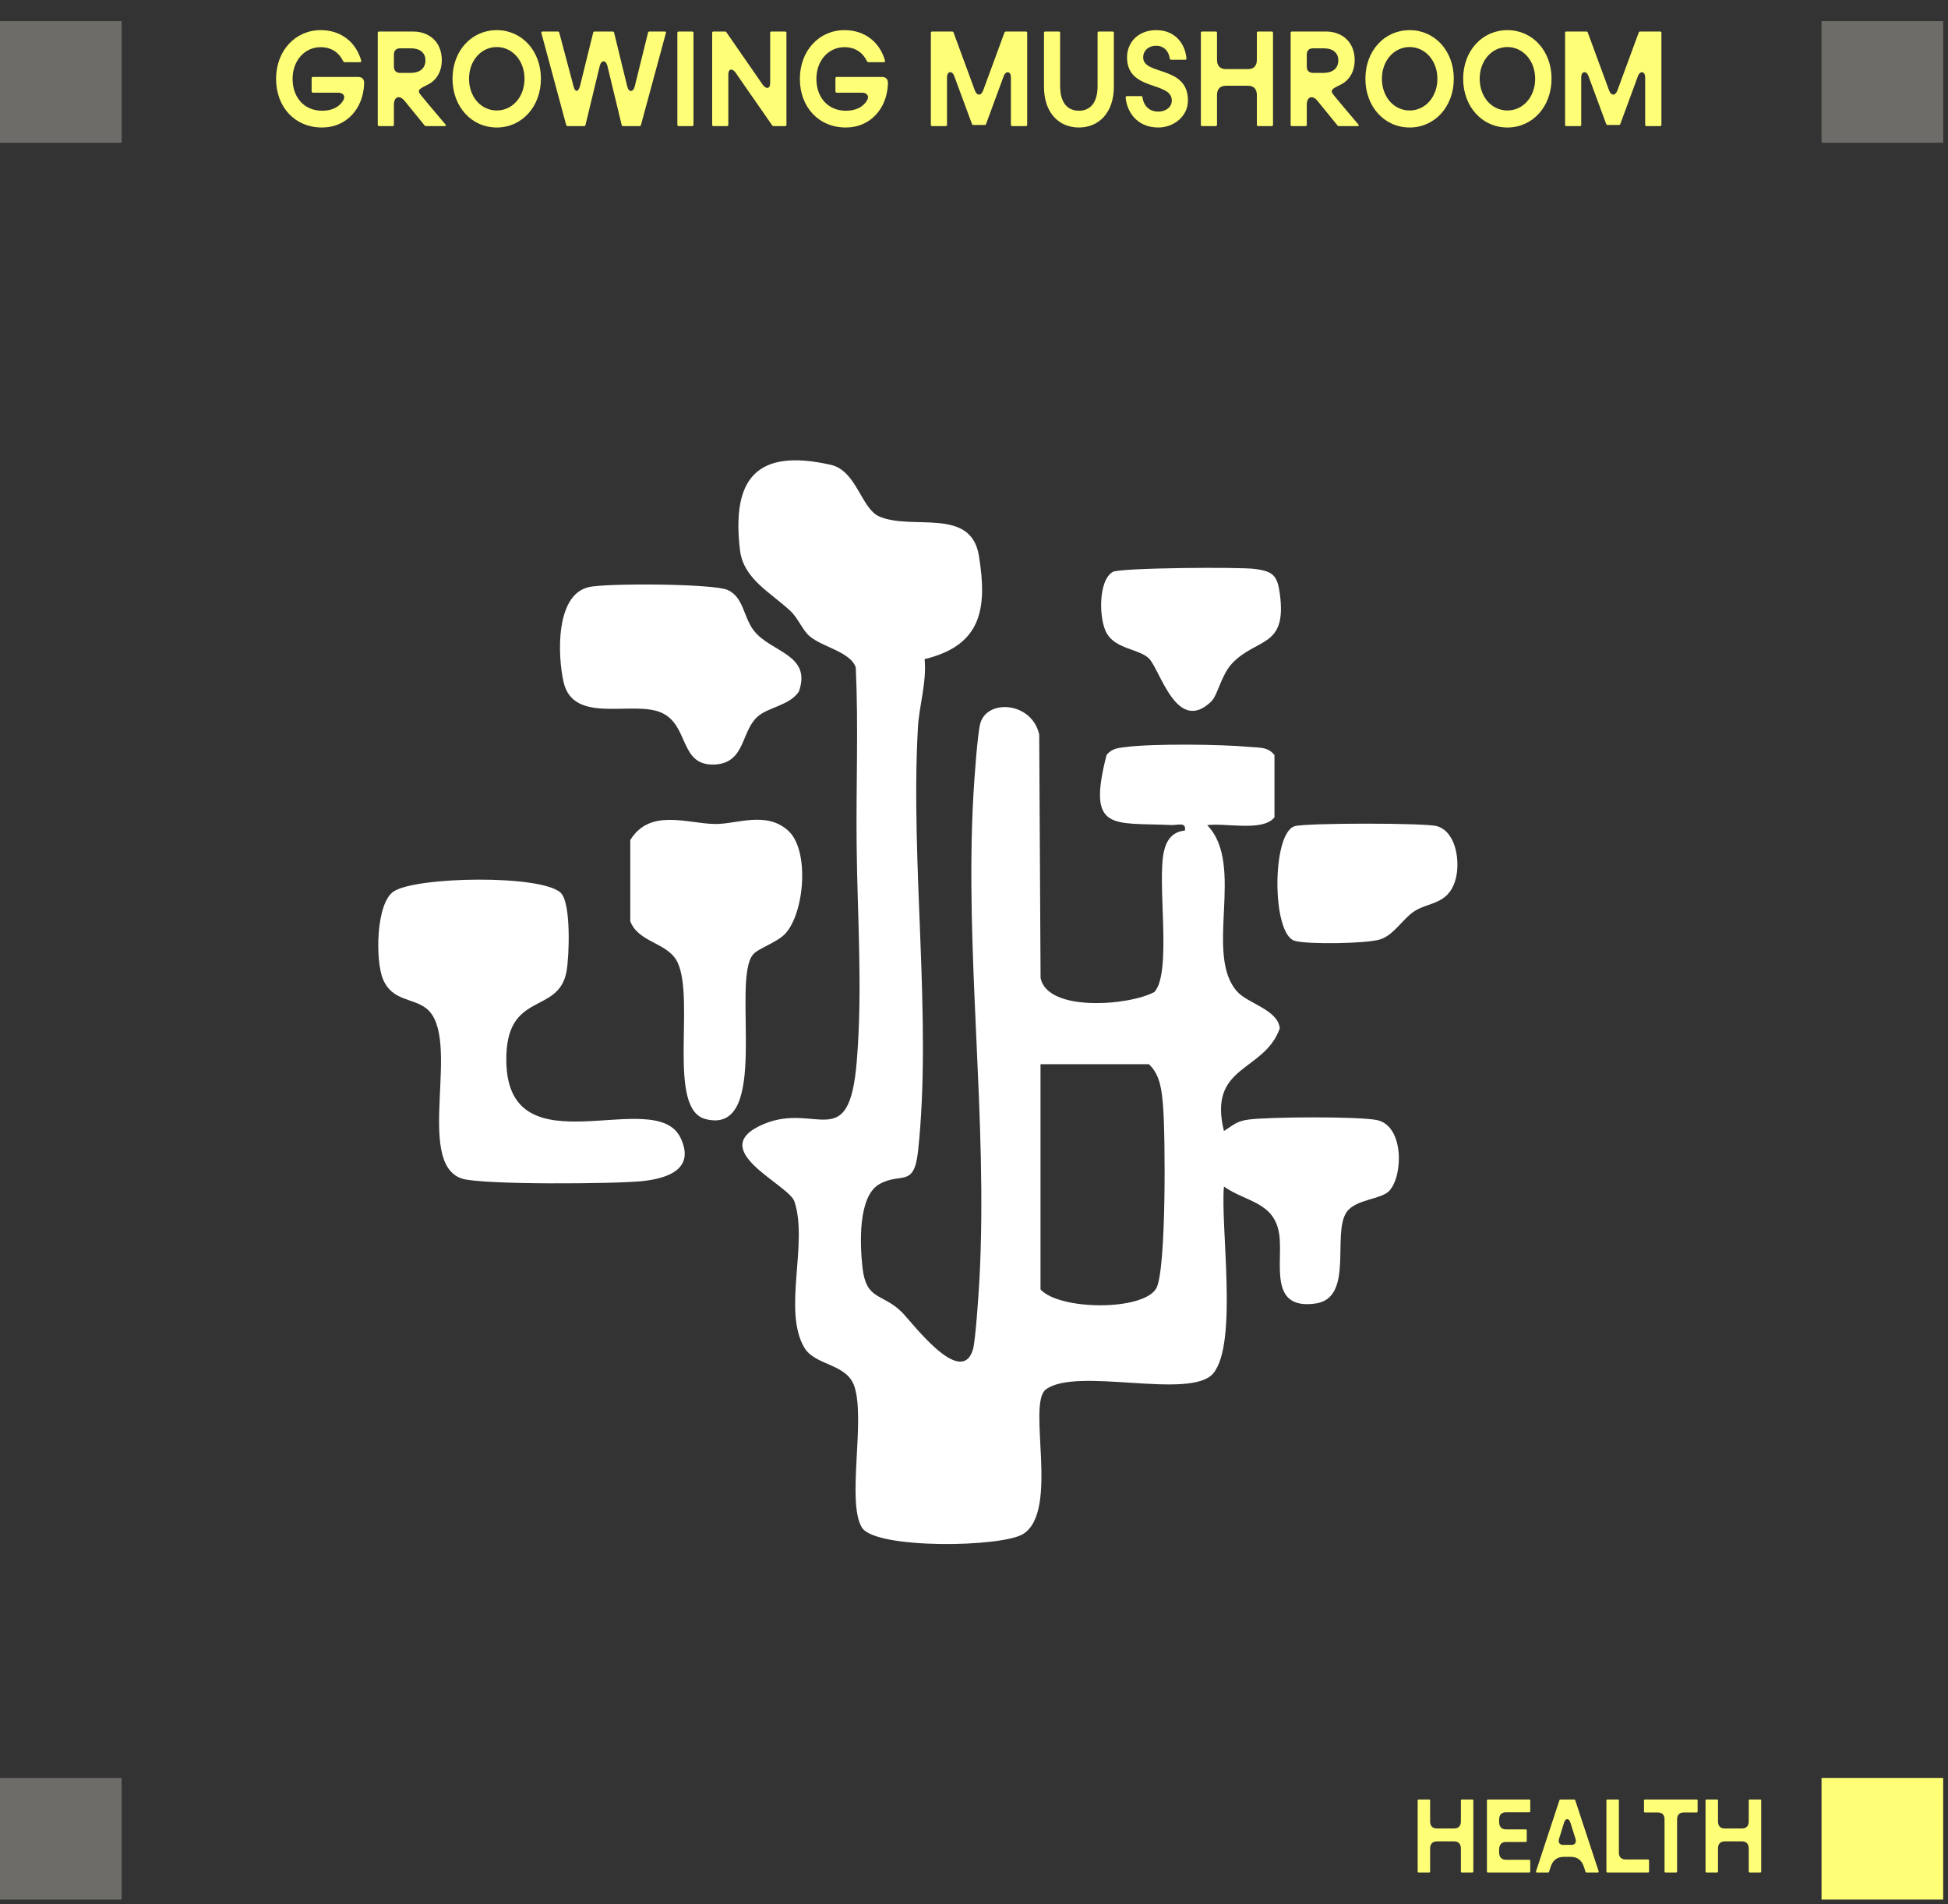<svg width="309" height="302" viewBox="0 0 309 302" fill="none" xmlns="http://www.w3.org/2000/svg">
<rect x="0" y="0" width="309" height="302" fill="#333333" stroke="none"/>
<path d="M51.093 20.22C46.753 20.22 43.793 16.96 43.793 12.5C43.793 8.08 46.813 4.78 50.873 4.78C54.113 4.78 56.473 6.7 57.293 9.6C57.333 9.78 57.253 9.86 57.113 9.86H54.673C54.573 9.86 54.493 9.82 54.433 9.7C53.833 8.42 52.633 7.48 50.873 7.48C48.333 7.48 46.413 9.6 46.413 12.5C46.413 15.48 48.273 17.56 51.093 17.56C52.593 17.56 53.773 17.04 54.453 15.92C54.853 15.24 54.433 14.7 53.673 14.7H49.633C49.513 14.7 49.433 14.6 49.433 14.48V12.42C49.433 12.28 49.513 12.2 49.633 12.2H56.753C57.613 12.2 57.813 12.7 57.753 13.42C57.573 17.24 54.953 20.22 51.093 20.22ZM59.922 5.2C59.922 5.08 60.002 5 60.121 5H65.522C68.001 5 70.082 6.56 70.082 9.58C70.082 11.12 69.401 12.64 67.901 13.4C66.481 14.1 66.061 14.28 66.822 15.16L67.962 16.54L70.681 19.76C70.781 19.88 70.722 20 70.561 20H67.582C67.481 20 67.401 19.96 67.341 19.88L64.201 16.02C63.382 15 62.481 15.32 62.481 16.62V19.8C62.481 19.92 62.401 20 62.282 20H60.121C60.002 20 59.922 19.92 59.922 19.8V5.2ZM65.121 11.56C66.541 11.56 67.481 10.88 67.481 9.58C67.481 8.3 66.541 7.66 65.141 7.66H63.481C62.842 7.66 62.481 8.02 62.481 8.66V10.56C62.481 11.2 62.842 11.56 63.481 11.56H65.121ZM78.801 20.22C74.801 20.22 71.781 16.92 71.781 12.48C71.781 8.06 74.801 4.78 78.801 4.78C82.781 4.78 85.801 8.06 85.801 12.48C85.801 16.92 82.781 20.22 78.801 20.22ZM78.801 17.52C81.261 17.52 83.201 15.4 83.201 12.48C83.201 9.62 81.261 7.46 78.801 7.46C76.321 7.46 74.401 9.62 74.401 12.48C74.401 15.4 76.321 17.52 78.801 17.52ZM85.872 5.22C85.832 5.08 85.912 5 86.052 5H88.492C88.612 5 88.672 5.06 88.712 5.18L90.992 13.74C91.252 14.72 91.772 14.58 92.012 13.6L94.092 5.18C94.112 5.06 94.192 5 94.312 5H97.192C97.312 5 97.392 5.06 97.412 5.18L99.492 13.7C99.732 14.68 100.452 14.66 100.692 13.68L102.792 5.18C102.812 5.06 102.892 5 103.012 5H105.452C105.592 5 105.672 5.08 105.632 5.22L101.672 19.82C101.652 19.92 101.572 20 101.452 20H98.832C98.712 20 98.632 19.94 98.612 19.82L96.352 10.46C96.112 9.48 95.372 9.48 95.132 10.46L92.872 19.82C92.852 19.94 92.772 20 92.652 20H90.032C89.912 20 89.832 19.92 89.812 19.82L85.872 5.22ZM107.445 5.22C107.445 5.08 107.525 5 107.645 5H109.805C109.925 5 110.005 5.08 110.005 5.22V19.78C110.005 19.92 109.925 20 109.805 20H107.645C107.525 20 107.445 19.92 107.445 19.78V5.22ZM112.968 5.2C112.968 5.08 113.048 5 113.168 5H114.988C115.088 5 115.168 5.02 115.228 5.12L120.948 13.38C121.488 14.18 122.168 14.14 122.168 13.18V5.2C122.168 5.08 122.248 5 122.368 5H124.548C124.668 5 124.748 5.08 124.748 5.2V19.8C124.748 19.92 124.668 20 124.548 20H122.728C122.628 20 122.548 19.98 122.488 19.88C120.568 17.08 118.648 14.4 116.728 11.58C116.188 10.78 115.528 10.86 115.528 11.82V19.8C115.528 19.92 115.448 20 115.328 20H113.168C113.048 20 112.968 19.92 112.968 19.8V5.2ZM134.179 20.22C129.839 20.22 126.879 16.96 126.879 12.5C126.879 8.08 129.899 4.78 133.959 4.78C137.199 4.78 139.559 6.7 140.379 9.6C140.419 9.78 140.339 9.86 140.199 9.86H137.759C137.659 9.86 137.579 9.82 137.519 9.7C136.919 8.42 135.719 7.48 133.959 7.48C131.419 7.48 129.499 9.6 129.499 12.5C129.499 15.48 131.359 17.56 134.179 17.56C135.679 17.56 136.859 17.04 137.539 15.92C137.939 15.24 137.519 14.7 136.759 14.7H132.719C132.599 14.7 132.519 14.6 132.519 14.48V12.42C132.519 12.28 132.599 12.2 132.719 12.2H139.839C140.699 12.2 140.899 12.7 140.839 13.42C140.659 17.24 138.039 20.22 134.179 20.22ZM147.656 5.2C147.656 5.08 147.736 5 147.856 5H151.016C151.116 5 151.216 5.04 151.256 5.16L154.636 14.34C154.956 15.22 155.636 15.22 155.956 14.34L159.336 5.16C159.376 5.04 159.476 5 159.576 5H162.736C162.856 5 162.936 5.08 162.936 5.2V19.8C162.936 19.92 162.856 20 162.736 20H160.556C160.436 20 160.356 19.92 160.356 19.8V12.26C160.356 11.3 159.556 11.16 159.216 12.06L156.416 19.66C156.376 19.78 156.296 19.82 156.196 19.82H154.396C154.296 19.82 154.216 19.78 154.176 19.66L151.356 12.04C151.016 11.14 150.216 11.3 150.216 12.26V19.8C150.216 19.92 150.136 20 150.016 20H147.856C147.736 20 147.656 19.92 147.656 19.8V5.2ZM171.142 20.22C167.962 20.22 165.602 17.88 165.602 13.76V5.2C165.602 5.08 165.682 5 165.802 5H167.962C168.082 5 168.162 5.08 168.162 5.2V13.66C168.162 16.34 169.382 17.56 171.142 17.56C172.902 17.56 174.102 16.34 174.102 13.66V5.2C174.102 5.08 174.182 5 174.302 5H176.482C176.602 5 176.682 5.08 176.682 5.2V13.76C176.682 17.88 174.302 20.22 171.142 20.22ZM183.736 20.22C180.236 20.22 178.716 17.58 178.556 15.44C178.556 15.32 178.636 15.24 178.756 15.24H181.016C181.136 15.24 181.196 15.3 181.216 15.42C181.416 16.76 182.276 17.7 183.736 17.7C184.936 17.7 185.876 16.98 185.876 15.94C185.876 12.84 178.776 14.52 178.776 9.1C178.776 6.7 180.556 4.78 183.416 4.78C186.516 4.78 188.036 7.08 188.196 9.28C188.216 9.4 188.136 9.48 188.016 9.48H185.776C185.656 9.48 185.576 9.42 185.556 9.28C185.416 8.18 184.656 7.26 183.416 7.26C182.136 7.26 181.336 8.06 181.336 9.1C181.336 12.02 188.436 10.32 188.436 15.94C188.436 18.48 186.156 20.22 183.736 20.22ZM199.368 15.06C199.368 14.12 198.868 13.6 197.968 13.6H194.448C193.548 13.6 193.048 14.12 193.048 15.06V19.8C193.048 19.92 192.968 20 192.848 20H190.688C190.568 20 190.488 19.92 190.488 19.8V5.2C190.488 5.08 190.568 5 190.688 5H192.848C192.968 5 193.048 5.08 193.048 5.2V9.5C193.048 10.44 193.548 10.96 194.448 10.96H197.968C198.868 10.96 199.368 10.44 199.368 9.5V5.2C199.368 5.08 199.448 5 199.568 5H201.728C201.848 5 201.928 5.08 201.928 5.2V19.8C201.928 19.92 201.848 20 201.728 20H199.568C199.448 20 199.368 19.92 199.368 19.8V15.06ZM204.726 5.2C204.726 5.08 204.806 5 204.926 5H210.326C212.806 5 214.886 6.56 214.886 9.58C214.886 11.12 214.206 12.64 212.706 13.4C211.286 14.1 210.866 14.28 211.626 15.16L212.766 16.54L215.486 19.76C215.586 19.88 215.526 20 215.366 20H212.386C212.286 20 212.206 19.96 212.146 19.88L209.006 16.02C208.186 15 207.286 15.32 207.286 16.62V19.8C207.286 19.92 207.206 20 207.086 20H204.926C204.806 20 204.726 19.92 204.726 19.8V5.2ZM209.926 11.56C211.346 11.56 212.286 10.88 212.286 9.58C212.286 8.3 211.346 7.66 209.946 7.66H208.286C207.646 7.66 207.286 8.02 207.286 8.66V10.56C207.286 11.2 207.646 11.56 208.286 11.56H209.926ZM223.606 20.22C219.606 20.22 216.586 16.92 216.586 12.48C216.586 8.06 219.606 4.78 223.606 4.78C227.586 4.78 230.606 8.06 230.606 12.48C230.606 16.92 227.586 20.22 223.606 20.22ZM223.606 17.52C226.066 17.52 228.006 15.4 228.006 12.48C228.006 9.62 226.066 7.46 223.606 7.46C221.126 7.46 219.206 9.62 219.206 12.48C219.206 15.4 221.126 17.52 223.606 17.52ZM239.114 20.22C235.114 20.22 232.094 16.92 232.094 12.48C232.094 8.06 235.114 4.78 239.114 4.78C243.094 4.78 246.114 8.06 246.114 12.48C246.114 16.92 243.094 20.22 239.114 20.22ZM239.114 17.52C241.574 17.52 243.514 15.4 243.514 12.48C243.514 9.62 241.574 7.46 239.114 7.46C236.634 7.46 234.714 9.62 234.714 12.48C234.714 15.4 236.634 17.52 239.114 17.52ZM248.261 5.2C248.261 5.08 248.341 5 248.461 5H251.621C251.721 5 251.821 5.04 251.861 5.16L255.241 14.34C255.561 15.22 256.241 15.22 256.561 14.34L259.941 5.16C259.981 5.04 260.081 5 260.181 5H263.341C263.461 5 263.541 5.08 263.541 5.2V19.8C263.541 19.92 263.461 20 263.341 20H261.161C261.041 20 260.961 19.92 260.961 19.8V12.26C260.961 11.3 260.161 11.16 259.821 12.06L257.021 19.66C256.981 19.78 256.901 19.82 256.801 19.82H255.001C254.901 19.82 254.821 19.78 254.781 19.66L251.961 12.04C251.621 11.14 250.821 11.3 250.821 12.26V19.8C250.821 19.92 250.741 20 250.621 20H248.461C248.341 20 248.261 19.92 248.261 19.8V5.2Z" fill="#FFFF77"/>
<rect y="3.344" width="19.296" height="19.296" fill="#6D6C69"/>
<rect y="281.961" width="19.296" height="19.296" fill="#6D6C69"/>
<rect x="288.94" y="3.344" width="19.296" height="19.296" fill="#6D6C69"/>
<rect x="288.94" y="281.961" width="19.296" height="19.296" fill="#FFFF77"/>
<path d="M231.731 293.148C231.731 292.422 231.345 292.021 230.65 292.021H227.933C227.238 292.021 226.852 292.422 226.852 293.148V296.807C226.852 296.899 226.791 296.961 226.698 296.961H225.031C224.938 296.961 224.877 296.899 224.877 296.807V285.538C224.877 285.445 224.938 285.383 225.031 285.383H226.698C226.791 285.383 226.852 285.445 226.852 285.538V288.857C226.852 289.582 227.238 289.983 227.933 289.983H230.65C231.345 289.983 231.731 289.582 231.731 288.857V285.538C231.731 285.445 231.792 285.383 231.885 285.383H233.552C233.645 285.383 233.706 285.445 233.706 285.538V296.807C233.706 296.899 233.645 296.961 233.552 296.961H231.885C231.792 296.961 231.731 296.899 231.731 296.807V293.148ZM235.866 285.553C235.866 285.445 235.928 285.383 236.021 285.383H242.581C242.674 285.383 242.736 285.445 242.736 285.553V287.236C242.736 287.328 242.674 287.405 242.581 287.405H238.876C238.182 287.405 237.796 287.822 237.796 288.594V288.934C237.796 289.69 238.182 290.122 238.876 290.122H242.026C242.118 290.122 242.18 290.184 242.18 290.292V291.959C242.18 292.052 242.118 292.114 242.026 292.114H238.876C238.182 292.114 237.796 292.561 237.796 293.318V293.75C237.796 294.522 238.182 294.939 238.876 294.939H242.581C242.674 294.939 242.736 295.016 242.736 295.109V296.791C242.736 296.899 242.674 296.961 242.581 296.961H236.021C235.928 296.961 235.866 296.899 235.866 296.791V285.553ZM247.359 285.507C247.39 285.414 247.467 285.383 247.544 285.383H249.69C249.767 285.383 249.844 285.414 249.875 285.507L253.58 296.76C253.611 296.899 253.564 296.961 253.456 296.961H251.681C251.604 296.961 251.527 296.93 251.496 296.837L251.264 296.112C250.909 295 250.215 294.476 249.149 294.476H248.069C247.004 294.476 246.309 295 245.954 296.112L245.722 296.837C245.692 296.93 245.614 296.961 245.537 296.961H243.777C243.669 296.961 243.623 296.899 243.654 296.76L247.359 285.507ZM249.288 292.577C249.844 292.577 250.091 292.175 249.906 291.589L249.103 289.042C248.872 288.301 248.331 288.301 248.1 289.042L247.312 291.589C247.127 292.175 247.374 292.577 247.93 292.577H249.288ZM254.816 285.553C254.816 285.445 254.877 285.383 254.97 285.383H256.637C256.73 285.383 256.792 285.445 256.792 285.553V293.812C256.792 294.506 257.178 294.892 257.872 294.892H261.423C261.515 294.892 261.577 294.954 261.577 295.062V296.791C261.577 296.899 261.515 296.961 261.423 296.961H254.97C254.877 296.961 254.816 296.899 254.816 296.791V285.553ZM264.036 288.517C264.036 287.822 263.65 287.436 262.956 287.436H260.934C260.841 287.436 260.779 287.375 260.779 287.282V285.538C260.779 285.445 260.841 285.383 260.934 285.383H269.131C269.223 285.383 269.285 285.445 269.285 285.538V287.282C269.285 287.375 269.223 287.436 269.131 287.436H267.108C266.414 287.436 266.028 287.822 266.028 288.517V296.807C266.028 296.899 265.966 296.961 265.873 296.961H264.191C264.098 296.961 264.036 296.899 264.036 296.807V288.517ZM277.393 293.148C277.393 292.422 277.007 292.021 276.312 292.021H273.596C272.901 292.021 272.515 292.422 272.515 293.148V296.807C272.515 296.899 272.453 296.961 272.361 296.961H270.693C270.601 296.961 270.539 296.899 270.539 296.807V285.538C270.539 285.445 270.601 285.383 270.693 285.383H272.361C272.453 285.383 272.515 285.445 272.515 285.538V288.857C272.515 289.582 272.901 289.983 273.596 289.983H276.312C277.007 289.983 277.393 289.582 277.393 288.857V285.538C277.393 285.445 277.455 285.383 277.547 285.383H279.215C279.307 285.383 279.369 285.445 279.369 285.538V296.807C279.369 296.899 279.307 296.961 279.215 296.961H277.547C277.455 296.961 277.393 296.899 277.393 296.807V293.148Z" fill="#FFFF77"/>
<path d="M146.666 104.526C147.016 108.224 145.811 111.808 145.605 115.382C144.38 136.919 147.861 161.504 145.636 182.464C144.998 188.499 142.958 185.832 139.497 187.789C136.037 189.746 136.418 197.47 136.809 200.993C137.386 206.256 139.879 205.02 142.989 208.027C144.544 209.521 152.382 220.171 154.319 214.073C154.741 212.734 155.256 204.927 155.369 202.775C156.708 177.376 152.98 151.132 154.411 125.96C154.545 123.653 155.05 116.278 155.503 114.702C156.636 110.768 163.712 111.345 164.845 116.484L165.061 155.077C166.112 160.556 179.182 159.485 183.127 157.312C185.949 154.129 183.487 140.019 184.631 135.003C185.043 133.201 186 131.892 187.957 131.717C188.194 130.275 186.773 130.893 185.774 130.842C176.473 130.409 172.395 131.975 175.526 119.739C176.37 118.668 177.431 118.616 178.657 118.462C182.91 117.916 193.746 118.029 198.154 118.451C199.647 118.596 201.079 118.379 202.161 119.739V129.616C200.327 131.954 194.333 130.451 191.49 130.863C197.618 137.135 190.862 151.493 196.321 157.333C198.02 159.156 202.737 160.175 203.005 163.09C200.513 170.094 191.552 168.827 194.147 179.363C195.62 178.447 196.135 177.798 198.061 177.551C201.409 177.118 215.334 177.036 218.372 177.623C222.688 178.457 222.636 186.378 220.381 188.849C219.114 190.23 215.045 190.168 213.614 192.217C211.224 195.637 214.86 205.875 208.649 206.73C201.069 207.78 203.572 200.107 202.912 195.73C202.14 190.6 197.67 190.652 194.147 188.18C193.571 194.463 196.403 213.095 192.448 217.802C188.843 222.086 170.767 216.689 165.895 220.356C162.867 222.643 168.079 239.555 162.332 243.252C158.964 245.415 138.9 245.703 136.737 242.274C134.245 238.329 137.304 225.269 135.532 219.882C134.327 216.205 129.28 216.607 127.581 213.713C124.12 207.821 128.219 197.244 126.026 190.569C125.171 187.83 111.596 182.289 121.154 178.261C129.476 174.749 134.688 183.164 135.903 168.322C136.851 156.838 135.996 145.313 135.882 133.973C135.779 124.611 136.181 115.238 135.748 105.886C134.997 103.393 130.393 102.611 128.405 100.88C127.251 99.871 126.623 98.058 125.356 96.874C122.174 93.897 117.92 91.817 117.374 87.213C116.056 76.017 119.897 71.032 131.762 73.71C135.882 74.637 136.583 80.621 139.456 81.898C144.637 84.184 154.01 80.343 155.277 88.129C156.667 96.668 155.627 102.363 146.645 104.537L146.666 104.526ZM165.051 168.775V204.495C168.131 207.832 181.335 207.904 183.405 204.33C185.022 201.528 184.867 179.868 184.486 175.357C184.291 173.019 184.064 170.475 182.251 168.775H165.051Z" fill="white"/>
<path d="M88.986 141.645C90.593 143.252 90.305 151.564 89.872 154.025C88.605 161.101 80.129 156.95 80.314 168.342C80.602 185.944 103.962 172.019 107.958 180.464C110.245 185.305 106.135 186.84 101.995 187.303C97.854 187.767 76.421 187.932 73.279 186.912C65.647 184.44 73.382 164.49 67.625 159.927C65.493 158.238 62.238 158.794 60.765 155.323C59.509 152.357 59.622 143.221 62.454 141.367C66.059 139.008 86.02 138.658 88.996 141.635L88.986 141.645Z" fill="white"/>
<path d="M119.442 151.388C115.94 155.601 122.408 180.227 111.892 177.467C105.795 175.87 110.255 158.68 107.505 152.686C106.011 149.431 101.325 149.586 99.976 146.104V133.23C103.107 128.111 109.111 130.645 113.458 130.676C116.908 130.706 121.461 128.595 124.973 131.685C128.485 134.775 127.61 144.838 124.54 148.092C123.232 149.483 120.276 150.389 119.452 151.378L119.442 151.388Z" fill="white"/>
<path d="M93.356 93.11C96.168 92.461 113.245 92.543 115.449 93.573C117.983 94.748 117.89 97.827 119.59 100.021C122.237 103.451 128.828 103.77 126.717 109.682C125.254 111.896 121.783 112.154 120.115 113.699C117.55 116.057 118.189 120.96 113.461 121.238C107.663 121.578 109.403 114.945 104.861 112.998C100.319 111.052 90.946 114.945 89.401 108.178C88.433 103.966 88.093 94.335 93.367 93.12L93.356 93.11Z" fill="white"/>
<path d="M205.364 131.023C207.157 130.498 226.18 130.487 227.952 131.023C231.083 131.96 231.701 136.935 230.815 139.716C229.599 143.557 226.489 143.032 224.223 144.598C222.41 145.854 221.061 148.316 218.908 148.985C216.756 149.655 207.414 149.809 205.364 149.202C201.708 148.12 201.729 132.104 205.364 131.033V131.023Z" fill="white"/>
<path d="M192.17 111.218C186.639 116.584 184.043 106.171 182.231 104.41C180.686 102.906 177.04 102.958 175.577 100.475C174.29 98.292 174.166 92.081 176.504 90.701C177.647 90.032 196.547 89.898 199.05 90.227C201.975 90.608 202.634 91.309 203.015 94.193C204.179 102.814 199.338 101.083 195.435 105.213C193.725 107.026 193.159 110.24 192.17 111.197V111.218Z" fill="white"/>
</svg>
